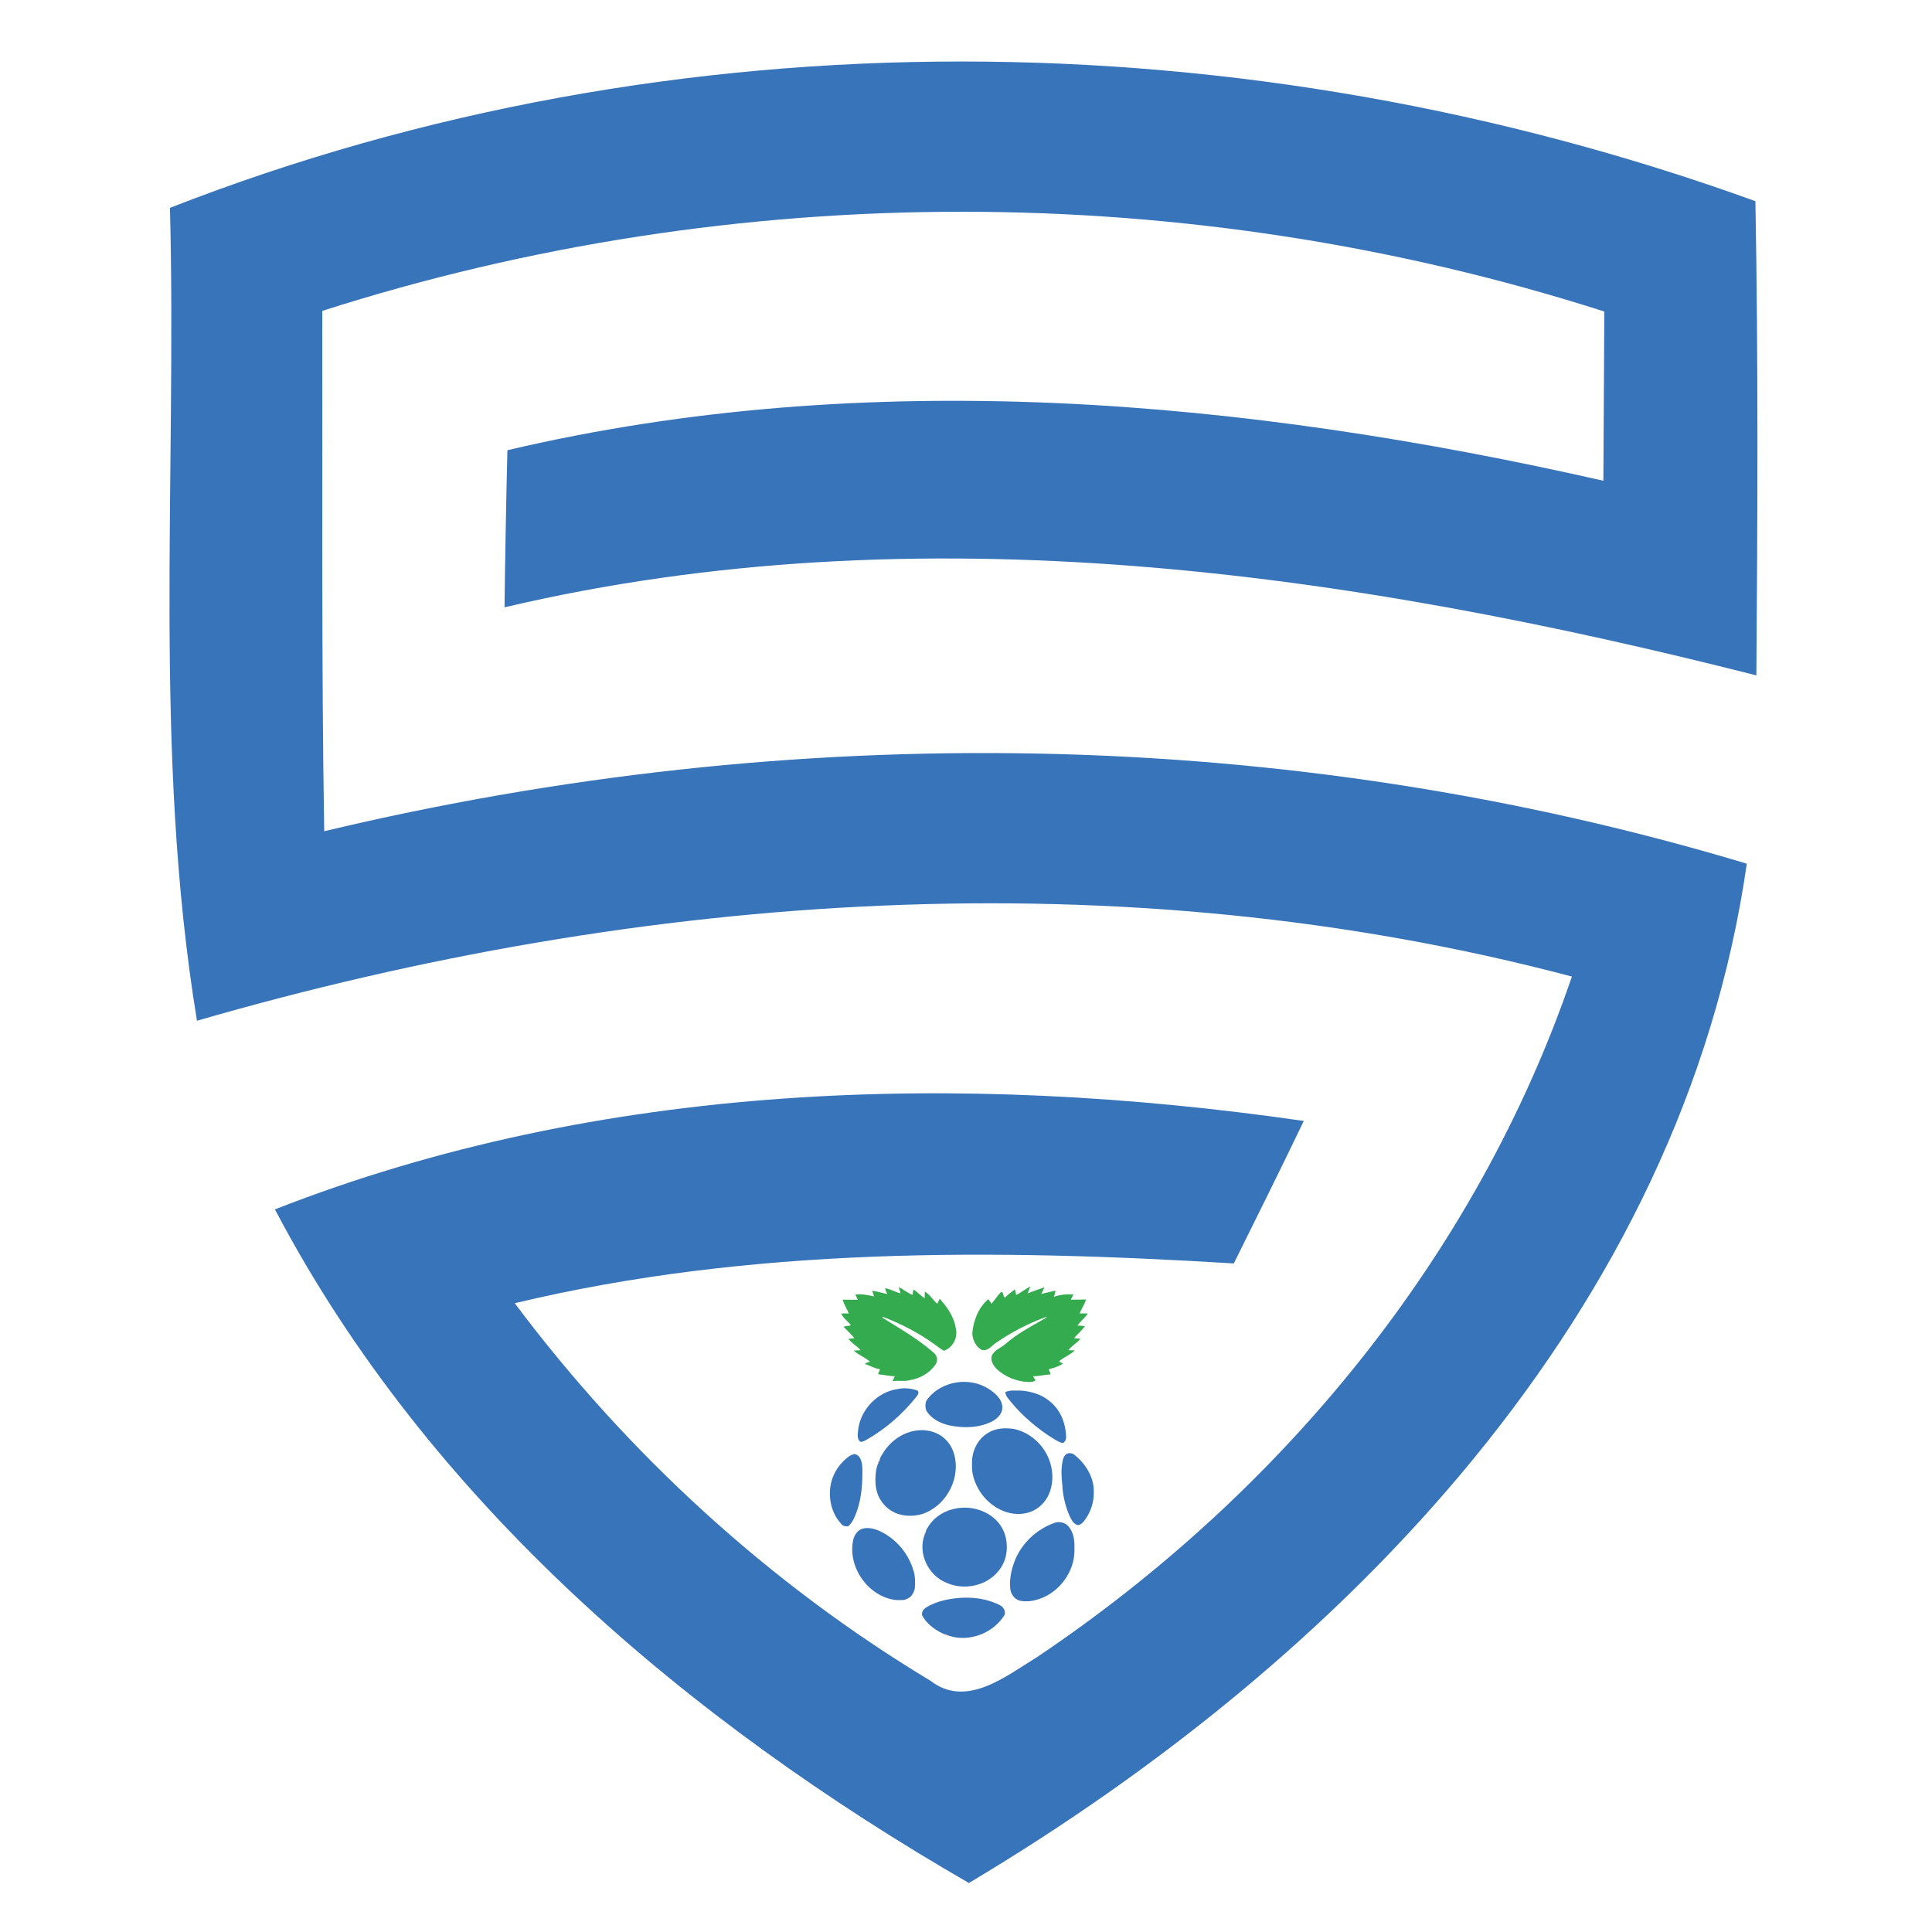 <?xml version="1.0" encoding="utf-8"?>
<!-- Generator: Adobe Illustrator 16.0.0, SVG Export Plug-In . SVG Version: 6.00 Build 0)  -->
<!DOCTYPE svg PUBLIC "-//W3C//DTD SVG 1.1//EN" "http://www.w3.org/Graphics/SVG/1.1/DTD/svg11.dtd">
<svg version="1.1" id="Capa_1" xmlns="http://www.w3.org/2000/svg" xmlns:xlink="http://www.w3.org/1999/xlink" x="0px" y="0px"
	 width="500px" height="500px" viewBox="0 0 500 500" enable-background="new 0 0 500 500" xml:space="preserve">
<g>
	<path fill="#3874BA" d="M43.984,53.792c130.71-51.115,278.868-49.306,410.314-1.728c0.74,40.824,0.571,81.817,0.248,122.726
		c-105.355-26.75-216.641-42.887-323.978-17.615c0.168-13.581,0.415-27.165,0.747-40.662
		c93.502-21.978,190.792-13.168,283.637,7.904c0.08-14.654,0.168-29.227,0.247-43.793c-107.165-34.322-224.62-34.488-331.79-0.166
		c0.087,44.863-0.244,89.72,0.495,134.664c120.997-28.894,248.824-27.496,368.169,8.396
		c-16.706,116.218-104.285,205.938-201.325,263.8C177.9,445.257,110.821,388.464,71.15,312.984
		c84.447-33.09,177.459-35.723,266.272-22.883c-5.932,12.35-12.022,24.612-18.112,36.875
		c-62.141-3.785-125.188-4.281-186.099,10.293c29.217,39.012,65.848,72.592,107.578,97.697c9.299,7.242,19.591-1.232,27.572-6.092
		c63.13-42.391,113.753-103.794,138.445-176.145c-116.634-30.864-240.758-21.895-355.827,11.44
		C39.539,194.622,45.795,123.919,43.984,53.792z"/>
</g>
<path fill="#E84B3D" d="M268.018,360.633c0.021,0.008,0.063,0.024,0.09,0.031C268.08,360.657,268.038,360.641,268.018,360.633z"/>
<path fill="#E84B3D" d="M260.62,361.534c0.016,0.016,0.029,0.051,0.042,0.065C260.651,361.585,260.636,361.55,260.62,361.534z"/>
<path fill="#E84B3D" d="M239.675,364.945c0.012,0.019,0.026,0.055,0.036,0.072C239.701,365,239.687,364.964,239.675,364.945z"/>
<path fill="#E84B3D" d="M274.801,366.768c0.01,0.021,0.029,0.063,0.037,0.082C274.83,366.829,274.811,366.787,274.801,366.768z"/>
<path fill="#E84B3D" d="M256.925,367.77c0.02-0.012,0.054-0.031,0.068-0.039C256.979,367.738,256.944,367.758,256.925,367.77z"/>
<path fill="#E84B3D" d="M234.746,370.831c0.021-0.011,0.063-0.022,0.086-0.031C234.81,370.809,234.768,370.82,234.746,370.831z"/>
<path fill="#E84B3D" d="M255.707,370.824c0.02-0.01,0.052-0.032,0.068-0.045C255.759,370.792,255.727,370.814,255.707,370.824z"/>
<path fill="#E84B3D" d="M270.771,371.121c0.021,0.012,0.056,0.036,0.07,0.049C270.825,371.157,270.791,371.133,270.771,371.121z"/>
<path fill="#E84B3D" d="M271.675,371.718c0.021,0.017,0.063,0.04,0.082,0.052C271.737,371.758,271.696,371.734,271.675,371.718z"/>
<path fill="#E84B3D" d="M246.48,375.094c0.008,0.022,0.03,0.064,0.04,0.086C246.51,375.158,246.488,375.116,246.48,375.094z"/>
<path fill="#E84B3D" d="M228.894,375.469c0.015-0.02,0.038-0.054,0.05-0.072C228.932,375.415,228.907,375.449,228.894,375.469z"/>
<path fill="#E84B3D" d="M271.423,377.529c0.009,0.021,0.028,0.063,0.038,0.089C271.451,377.596,271.432,377.551,271.423,377.529z"/>
<path fill="#E84B3D" d="M227.348,378.168l0.262-0.016c-0.075,0.138-0.231,0.404-0.312,0.539
	C227.312,378.563,227.337,378.298,227.348,378.168z"/>
<path fill="#E84B3D" d="M284.323,378.157c0.021,0.032,0.066,0.095,0.089,0.126C284.39,378.252,284.344,378.189,284.323,378.157z"/>
<path fill="#E84B3D" d="M253.539,385.896c0.011,0.019,0.03,0.053,0.046,0.069C253.571,385.948,253.55,385.914,253.539,385.896z"/>
<path fill="#E84B3D" d="M271.741,385.951c0.012-0.018,0.025-0.063,0.031-0.083C271.769,385.889,271.753,385.934,271.741,385.951z"/>
<path fill="#E84B3D" d="M227.977,388.334c0.012,0.02,0.033,0.055,0.046,0.068C228.01,388.389,227.989,388.354,227.977,388.334z"/>
<path fill="#E84B3D" d="M221.841,390.869c0.008-0.02,0.021-0.069,0.032-0.088C221.864,390.8,221.849,390.852,221.841,390.869z"/>
<path fill="#E84B3D" d="M253.531,390.814c0.022,0.009,0.064,0.022,0.09,0.031C253.596,390.839,253.554,390.823,253.531,390.814z"/>
<path fill="#E84B3D" d="M232.271,391.757c0.021,0.009,0.063,0.021,0.086,0.033C232.334,391.777,232.292,391.766,232.271,391.757z"/>
<path fill="#E84B3D" d="M258.484,394.175c0.016,0.017,0.037,0.048,0.05,0.065C258.521,394.223,258.498,394.189,258.484,394.175z"/>
<path fill="#E84B3D" d="M272.627,394.223c0.02-0.009,0.067-0.023,0.088-0.035C272.696,394.197,272.646,394.214,272.627,394.223z"/>
<path fill="#E84B3D" d="M239.357,396.648l0.263-0.004c-0.076,0.133-0.233,0.395-0.313,0.526
	C239.322,397.043,239.344,396.777,239.357,396.648z"/>
<path fill="#E84B3D" d="M260.025,396.958c0.005,0.021,0.021,0.06,0.028,0.081C260.044,397.018,260.03,396.979,260.025,396.958z"/>
<path fill="#E84B3D" d="M262.787,403.507c0.01-0.022,0.026-0.062,0.034-0.081C262.815,403.445,262.797,403.484,262.787,403.507z"/>
<path fill="#E84B3D" d="M236.005,405.259c0.007,0.023,0.024,0.064,0.031,0.087C236.031,405.323,236.012,405.282,236.005,405.259z"/>
<path fill="#E84B3D" d="M236.32,406.186c0.008,0.021,0.022,0.065,0.028,0.09C236.342,406.251,236.326,406.207,236.32,406.186z"/>
<path fill="#E84B3D" d="M276.029,408.133c0.01-0.02,0.034-0.054,0.049-0.074C276.063,408.079,276.037,408.113,276.029,408.133z"/>
<path fill="#E84B3D" d="M255.997,408.744c0.02-0.016,0.054-0.036,0.071-0.049C256.051,408.708,256.017,408.729,255.997,408.744z"/>
<path fill="#E84B3D" d="M244.909,409.609c0.021,0.01,0.062,0.029,0.084,0.037C244.971,409.639,244.932,409.619,244.909,409.609z"/>
<path fill="#E84B3D" d="M253.535,409.939c0.019-0.008,0.061-0.022,0.081-0.027C253.596,409.917,253.554,409.934,253.535,409.939z"/>
<path fill="#E84B3D" d="M270.169,413.337c0.021-0.01,0.059-0.028,0.08-0.038C270.228,413.309,270.191,413.327,270.169,413.337z"/>
<path fill="#E84B3D" d="M266.765,418.582c0.025-0.016,0.071-0.046,0.098-0.059C266.836,418.536,266.79,418.566,266.765,418.582z"/>
<path fill="#E84B3D" d="M244.925,422.953c0.131,0.08,0.39,0.24,0.52,0.315c-0.13-0.012-0.391-0.038-0.522-0.054L244.925,422.953z"/>
<g>
	<g>
		<path fill="none" d="M257.532,332.621c2.558-1.188,5.396-1.498,8.158-1.904c0.949-0.186,1.863,0.219,2.797,0.293
			c0.74,0.014,1.479-0.082,2.224-0.002c1.476,0.119,2.804,0.854,4.239,1.16c0.979,0.262,2.001,0.249,2.979,0.5
			c1.036,0.268,1.778,1.215,2.884,1.289c0.843,0.098,1.593,0.508,2.323,0.904c0.126,1.037,0.063,2.078,0.068,3.117
			c0.194,0.912,0.684,1.838,0.352,2.787c-0.729,2.31-1.229,4.704-2.268,6.901c-1.577,3.082-3.513,6.119-6.399,8.13
			c-0.894,1.096-1.99,2.01-3.388,2.38c2.563,1.65,5.036,3.628,6.5,6.367c1.008,1.865,1.716,3.968,1.594,6.108
			c-0.044,1.185-0.05,2.541,0.907,3.408c1.386,1.254,2.797,2.508,3.817,4.094c0.021,0.033,0.066,0.096,0.089,0.127
			c1.049,1.617,1.859,3.414,2.246,5.313c0.269,2.129,0.31,4.313-0.037,6.434c-0.684,2.467-2.37,4.471-3.38,6.791
			c-2.075,4.572-2.085,10.037-5.386,14.045c-2.779,3.672-7.227,5.271-10.993,7.656c-0.024,0.015-0.07,0.045-0.098,0.061
			c-4.403,2.768-8.598,6.055-13.619,7.651c-2.867,0.732-5.876,0.561-8.736-0.099c-0.813-0.377-1.634-0.717-2.438-1.104
			c-0.042-0.022-0.125-0.066-0.166-0.088c-2.008-1.145-3.661-2.806-5.693-3.905c-0.033-0.023-0.105-0.065-0.14-0.094
			c-0.457-0.287-0.921-0.562-1.39-0.823c-0.041-0.023-0.117-0.066-0.154-0.093c-1.974-1.149-4.01-2.188-6.007-3.295
			c-0.037-0.021-0.114-0.066-0.156-0.092c-3.59-2.054-7.117-4.638-9.001-8.433c-1.422-2.608-1.362-5.696-2.593-8.371
			c-0.018-0.04-0.049-0.121-0.065-0.162c-1.402-3.577-3.69-6.808-4.564-10.59c-0.949-5.288,1.264-11.046,5.539-14.306
			c0.441-0.396,0.934-0.773,1.198-1.319c0.215-1.013,0.166-2.065,0.306-3.097c0.206-2.305,0.964-4.541,2.125-6.533
			c0.023-0.037,0.07-0.114,0.097-0.148c1.458-2.349,3.679-4.045,6.007-5.466c-1.914-0.487-3.083-2.147-4.539-3.335
			c-2.108-1.771-3.607-4.136-4.931-6.523c-1.351-2.361-1.75-5.092-2.578-7.649c-0.362-0.916,0.153-1.813,0.36-2.693
			c0.032-1.021-0.485-2.206,0.236-3.096c0.869-1.062,2.458-0.62,3.461-1.437c1.106-0.844,2.531-1,3.862-1.195
			c2.12-0.229,4.021-1.553,6.208-1.328c1.245,0.238,2.45-0.495,3.686-0.116c1.115,0.252,2.229,0.552,3.377,0.574
			c2.281,0.101,4.457,0.95,6.437,2.042c1.377,0.788,2.776,1.609,3.831,2.814c0.028,0.035,0.086,0.104,0.113,0.14
			c0.398,0.543,0.753,1.116,1.096,1.694c0.025,0.056,0.081,0.154,0.107,0.201c0.294,0.643,0.569,1.293,0.854,1.938
			c0.019,0.043,0.055,0.13,0.074,0.177c0.118,0.282,0.363,0.857,0.487,1.146c0.544-1.322,0.947-2.715,1.75-3.914
			C252.684,335.333,255.047,333.727,257.532,332.621z M232.572,333.116c0.163,0.528,0.345,1.057,0.516,1.587
			c-1.384-0.28-2.608-1.133-4.025-1.305c0.076,0.537,0.327,1.019,0.593,1.482c-1.319-0.227-2.597-0.682-3.929-0.846
			c0.173,0.488,0.331,0.979,0.48,1.473c-1.585-0.365-3.189-0.685-4.829-0.497c0.184,0.472,0.425,0.919,0.661,1.367
			c-1.313-0.022-2.623,0-3.937-0.035c0.324,1.261,1.073,2.375,1.574,3.574c-0.661-0.013-1.325-0.004-1.987,0.028
			c0.549,1.14,1.589,1.908,2.427,2.824c-0.011,0.069-0.033,0.211-0.045,0.281c-0.595,0.076-1.196,0.104-1.763,0.314
			c0.958,0.962,1.97,1.89,2.812,2.963c-0.519,0.053-1.037,0.1-1.551,0.152c0.863,1.172,2.248,1.828,3.163,2.963
			c-0.599,0.015-1.193,0.019-1.792,0.057c1.249,1.188,2.957,1.766,4.235,2.921c-0.489,0.104-0.976,0.228-1.371,0.539
			c1.291,0.438,2.493,1.181,3.854,1.362c0.188,0.521-0.519,0.832-0.319,1.34c1.411,0.126,2.799,0.484,4.219,0.492
			c-0.203,0.412-0.386,0.838-0.557,1.271c1.513-0.217,3.063,0.151,4.559-0.259c2.554-0.448,5.042-1.821,6.519-3.979
			c0.729-0.973,0.509-2.34-0.423-3.096c-4.033-3.564-8.74-6.24-13.287-9.087l0.099-0.221c4.761,1.819,9.332,4.179,13.467,7.17
			c0.733,0.585,1.501,1.133,2.311,1.618c2.303-0.725,3.686-3.363,3.135-5.689c-0.409-2.996-2.207-5.568-4.188-7.763
			c-0.207,0.435-0.411,0.868-0.615,1.301c-1.132-0.985-1.925-2.401-3.23-3.144c-0.032,0.576-0.045,1.149-0.049,1.727
			c-0.979-0.684-1.802-1.563-2.768-2.244c-0.356,0.358-0.284,0.903-0.324,1.362C234.895,334.652,233.84,333.68,232.572,333.116z
			 M262.957,335.131c-0.056-0.492-0.146-0.98-0.317-1.443c-0.893,0.67-1.79,1.348-2.572,2.149c-0.602-0.321-0.256-1.56-1.013-1.474
			c-0.893,0.959-1.629,2.05-2.464,3.063c-0.246-0.421-0.488-0.853-0.856-1.18c-2.553,2.211-3.851,5.563-4.114,8.863
			c0.1,1.666,0.938,3.396,2.421,4.242c1.561,0.418,2.554-1.027,3.681-1.81c4.101-2.815,8.566-5.136,13.255-6.806
			c-0.193,0.346-0.586,0.482-0.901,0.684c-3.395,1.919-6.856,3.782-9.813,6.352c-1.166,1.033-2.842,1.561-3.577,3.025
			c-0.456,1.328,0.438,2.657,1.329,3.577c2.193,1.974,5.083,3.151,8.032,3.286c0.66-0.037,1.446,0.077,1.946-0.463
			c-0.251-0.326-0.457-0.682-0.616-1.061c1.5,0.075,2.947-0.387,4.441-0.425c0.132-0.508-0.4-0.87-0.349-1.366
			c1.252-0.306,2.534-0.729,3.617-1.436c-0.338-0.191-0.684-0.376-1.021-0.561c1.21-1.153,2.927-1.662,4.079-2.871
			c-0.556-0.019-1.106-0.021-1.661-0.043c0.883-1.158,2.236-1.846,3.137-2.985c-0.556-0.05-1.106-0.081-1.655-0.112
			c0.867-1.105,2.063-1.953,2.799-3.152c-0.645-0.045-1.286-0.09-1.924-0.15c0.82-1.104,1.936-1.96,2.691-3.114
			c-0.699-0.021-1.397-0.011-2.095,0.003c0.411-1.256,1.312-2.328,1.598-3.613c-1.303,0.045-2.601,0.006-3.896,0.041
			c0.202-0.457,0.423-0.912,0.652-1.359c-1.713-0.102-3.438,0.031-5.061,0.637c0.224-0.521,0.359-1.064,0.426-1.624
			c-1.229,0.282-2.451,0.597-3.683,0.86c0.312-0.551,0.594-1.116,0.819-1.708c-1.453,0.519-2.917,1.012-4.357,1.565
			c0.239-0.592,0.5-1.177,0.74-1.762C265.354,333.545,264.269,334.551,262.957,335.131z M240.11,361.98
			c-0.717,0.799-0.719,1.985-0.435,2.965c0.012,0.019,0.026,0.055,0.036,0.072c1.232,2.154,3.637,3.355,5.984,3.877
			c3.729,0.76,7.807,0.689,11.229-1.125c0.02-0.014,0.054-0.031,0.068-0.039c1.268-0.731,2.435-1.963,2.419-3.514
			c-0.084-2.189-1.928-3.751-3.642-4.836C250.851,356.281,243.726,357.376,240.11,361.98z M232.316,359.477
			c-5.145,0.732-9.453,5.137-10.186,10.268c-0.11,1.107-0.463,2.509,0.47,3.369c0.612,0.146,1.156-0.271,1.679-0.514
			c4.969-2.824,9.339-6.668,12.89-11.134c0.396-0.481,0.92-1.362,0.055-1.665C235.667,359.273,233.937,359.122,232.316,359.477z
			 M260.145,360.295c0.083,0.438,0.239,0.859,0.478,1.239c0.016,0.016,0.029,0.051,0.042,0.065c2.807,3.705,6.29,6.883,10.107,9.521
			c0.021,0.012,0.056,0.036,0.07,0.049c0.213,0.138,0.627,0.412,0.833,0.55c0.021,0.016,0.063,0.038,0.082,0.051
			c1.018,0.635,2.016,1.362,3.188,1.688c0.808-0.182,1.025-1.146,0.964-1.859c-0.087-1.621-0.412-3.25-1.068-4.748
			c-0.008-0.021-0.027-0.063-0.037-0.08c-1.23-2.875-3.745-5.111-6.693-6.104c-0.025-0.007-0.067-0.022-0.09-0.03
			c-1.229-0.394-2.511-0.679-3.797-0.748C262.854,359.941,261.414,359.652,260.145,360.295z M255.777,370.779
			c-0.019,0.013-0.051,0.035-0.068,0.045c-2.804,1.627-4.313,4.974-4.146,8.146c-0.158,2.447,0.687,4.869,1.978,6.926
			c0.011,0.019,0.03,0.053,0.046,0.069c2.508,3.968,7.475,6.773,12.198,5.573c2.799-0.659,5.063-2.881,5.958-5.589
			c0.012-0.019,0.025-0.063,0.031-0.083c0.892-2.67,0.72-5.646-0.313-8.25c-0.01-0.021-0.029-0.067-0.038-0.09
			c-1.529-3.819-4.991-6.875-9.046-7.719C260.152,369.477,257.744,369.586,255.777,370.779z M234.832,370.8
			c-0.022,0.009-0.064,0.021-0.086,0.031c-2.354,0.866-4.358,2.528-5.803,4.563c-0.013,0.021-0.035,0.055-0.05,0.072
			c-0.471,0.854-1.265,1.684-1.284,2.686l-0.262,0.016c-0.011,0.13-0.036,0.395-0.05,0.523c-0.313,0.557-0.404,1.194-0.556,1.807
			c-0.391,2.645-0.289,5.542,1.233,7.836c0.013,0.02,0.033,0.055,0.046,0.068c1.005,1.539,2.509,2.75,4.247,3.354
			c0.021,0.01,0.063,0.021,0.086,0.033c2.731,0.886,5.858,0.596,8.348-0.87c5.341-2.946,8.192-10.021,5.815-15.739
			c-0.01-0.021-0.031-0.063-0.04-0.087c-0.899-2.043-2.646-3.704-4.764-4.432C239.489,369.859,237.038,369.996,234.832,370.8z
			 M276,376.313c-0.66,0.467-0.956,1.287-1.05,2.063c-0.364,1.935-0.264,3.92-0.028,5.864c0.128,2.738,0.748,5.471,1.844,7.988
			c0.408,0.863,0.828,1.836,1.718,2.299c0.747,0.488,1.513-0.266,1.993-0.785c1.794-2.225,2.735-5.124,2.591-7.977
			c-0.037-3.601-2.127-6.895-4.843-9.129C277.629,376.088,276.72,375.859,276,376.313z M219.668,376.939
			c-2.196,1.608-3.859,3.965-4.529,6.611c-0.945,3.789-0.06,8.135,2.714,10.969c0.416,0.491,1.063,0.513,1.657,0.488
			c1.238-1.066,1.783-2.65,2.331-4.141c0.008-0.02,0.021-0.069,0.032-0.09c1.143-3.394,1.339-7.022,1.315-10.576
			c-0.075-1.501-0.27-3.604-2.109-3.91C220.59,376.46,220.084,376.624,219.668,376.939z M240.497,394.677
			c-0.328,0.625-0.962,1.224-0.879,1.968l-0.263,0.004c-0.013,0.129-0.035,0.396-0.052,0.524
			c-1.869,4.783,0.923,10.532,5.604,12.438c0.021,0.009,0.062,0.027,0.084,0.035c2.683,1.168,5.78,1.267,8.542,0.293
			c0.019-0.006,0.061-0.021,0.08-0.026c0.838-0.293,1.638-0.69,2.382-1.168c0.02-0.017,0.054-0.036,0.071-0.048
			c1.252-0.838,2.336-1.942,3.115-3.236c1.553-2.479,1.74-5.673,0.868-8.421c-0.01-0.021-0.023-0.062-0.028-0.081
			c-0.346-0.98-0.85-1.902-1.493-2.718c-0.011-0.019-0.032-0.05-0.048-0.065c-1.25-1.552-2.985-2.688-4.863-3.328
			c-0.023-0.008-0.065-0.021-0.09-0.031C248.973,389.239,243.307,390.609,240.497,394.677z M272.627,394.223
			c-4.321,1.596-7.952,4.979-9.804,9.203c-0.01,0.02-0.026,0.059-0.036,0.081c-0.928,2.278-1.537,4.743-1.361,7.218
			c0.002,1.582,0.974,3.146,2.562,3.543c2.087,0.424,4.267-0.07,6.184-0.931c0.021-0.01,0.059-0.028,0.08-0.038
			c2.37-1.115,4.391-2.949,5.778-5.166c0.01-0.02,0.034-0.054,0.049-0.074c1.388-2.235,2.133-4.887,1.979-7.523
			c0.086-1.864-0.229-3.877-1.416-5.376c-0.912-1.147-2.584-1.552-3.925-0.972C272.696,394.197,272.646,394.214,272.627,394.223z
			 M220.845,398.387c-1.633,7.051,3.813,14.872,11.022,15.701c1.021-0.018,2.128,0.18,3.046-0.389
			c1.054-0.463,1.598-1.584,1.854-2.646c0.071-1.604,0.133-3.246-0.421-4.779c-0.006-0.021-0.021-0.065-0.028-0.088
			c-0.069-0.209-0.213-0.629-0.282-0.84c-0.007-0.021-0.024-0.063-0.031-0.088c-1.241-3.322-3.613-6.191-6.604-8.086
			c-1.735-1.031-3.773-2.035-5.846-1.622C222.128,395.749,221.191,397.084,220.845,398.387z M244.203,414.177
			c-1.592,0.399-3.151,0.98-4.544,1.851c-0.695,0.416-1.225,1.24-0.993,2.07c1.101,2.021,2.985,3.496,5.019,4.503
			c0.398,0.146,0.78,0.508,1.241,0.354l-0.004,0.264c0.133,0.016,0.394,0.042,0.522,0.056c5.146,1.813,11.337-0.462,14.313-4.988
			c0.812-1.05-0.044-2.468-1.104-2.931C254.204,413.141,248.965,413.064,244.203,414.177z"/>
	</g>
</g>
<path fill="#33AB4E" d="M232.572,333.116c1.27,0.563,2.322,1.536,3.633,2.011c0.04-0.459-0.033-1.004,0.324-1.361
	c0.966,0.684,1.788,1.563,2.768,2.243c0.004-0.575,0.017-1.149,0.049-1.726c1.307,0.74,2.1,2.156,3.23,3.143
	c0.204-0.433,0.409-0.867,0.615-1.301c1.979,2.193,3.777,4.768,4.188,7.764c0.551,2.325-0.833,4.965-3.135,5.688
	c-0.81-0.485-1.575-1.033-2.311-1.618c-4.135-2.991-8.706-5.352-13.467-7.17l-0.099,0.221c4.547,2.848,9.254,5.521,13.288,9.086
	c0.931,0.758,1.149,2.124,0.422,3.098c-1.478,2.156-3.964,3.529-6.519,3.979c-1.494,0.41-3.046,0.042-4.559,0.259
	c0.171-0.434,0.354-0.857,0.557-1.271c-1.42-0.009-2.808-0.367-4.219-0.493c-0.198-0.507,0.507-0.816,0.319-1.34
	c-1.361-0.184-2.563-0.924-3.854-1.362c0.396-0.313,0.882-0.437,1.371-0.539c-1.278-1.155-2.986-1.731-4.235-2.921
	c0.6-0.038,1.194-0.042,1.792-0.056c-0.915-1.136-2.3-1.791-3.163-2.964c0.514-0.055,1.032-0.102,1.551-0.152
	c-0.842-1.073-1.854-2.001-2.812-2.963c0.565-0.212,1.168-0.238,1.763-0.314c0.012-0.068,0.034-0.212,0.045-0.281
	c-0.838-0.914-1.878-1.687-2.427-2.824c0.662-0.032,1.326-0.041,1.987-0.028c-0.5-1.198-1.25-2.315-1.574-3.573
	c1.313,0.034,2.624,0.012,3.937,0.034c-0.236-0.448-0.479-0.897-0.661-1.368c1.64-0.188,3.244,0.131,4.829,0.498
	c-0.149-0.492-0.309-0.982-0.48-1.473c1.332,0.164,2.608,0.619,3.929,0.846c-0.266-0.466-0.517-0.947-0.593-1.484
	c1.417,0.175,2.643,1.024,4.025,1.307C232.915,334.173,232.735,333.646,232.572,333.116z"/>
<path fill="#33AB4E" d="M262.957,335.131c1.312-0.58,2.396-1.586,3.715-2.168c-0.24,0.585-0.501,1.17-0.74,1.762
	c1.44-0.556,2.904-1.049,4.357-1.565c-0.228,0.592-0.512,1.155-0.819,1.708c1.229-0.266,2.451-0.578,3.681-0.86
	c-0.063,0.562-0.2,1.103-0.424,1.624c1.623-0.604,3.346-0.736,5.061-0.637c-0.229,0.447-0.45,0.9-0.652,1.359
	c1.298-0.037,2.596,0.004,3.896-0.043c-0.284,1.287-1.185,2.359-1.596,3.615c0.695-0.014,1.396-0.025,2.093-0.003
	c-0.756,1.154-1.871,2.013-2.689,3.114c0.638,0.063,1.277,0.107,1.924,0.152c-0.736,1.199-1.932,2.047-2.799,3.15
	c0.549,0.031,1.102,0.063,1.653,0.112c-0.896,1.144-2.254,1.827-3.135,2.985c0.554,0.021,1.105,0.024,1.661,0.043
	c-1.154,1.207-2.869,1.718-4.079,2.871c0.34,0.185,0.686,0.367,1.021,0.561c-1.083,0.706-2.365,1.13-3.617,1.438
	c-0.054,0.496,0.479,0.856,0.349,1.364c-1.496,0.038-2.941,0.5-4.441,0.425c0.157,0.381,0.363,0.732,0.614,1.061
	c-0.5,0.54-1.284,0.426-1.944,0.463c-2.949-0.133-5.839-1.314-8.032-3.286c-0.896-0.92-1.785-2.249-1.329-3.577
	c0.735-1.467,2.411-1.992,3.577-3.027c2.957-2.565,6.421-4.431,9.813-6.35c0.317-0.199,0.708-0.338,0.903-0.683
	c-4.688,1.669-9.155,3.987-13.255,6.805c-1.127,0.78-2.12,2.228-3.681,1.808c-1.481-0.844-2.321-2.576-2.423-4.242
	c0.268-3.301,1.563-6.65,4.116-8.861c0.368,0.327,0.61,0.759,0.856,1.18c0.835-1.013,1.569-2.104,2.464-3.063
	c0.757-0.085,0.411,1.15,1.013,1.474c0.782-0.804,1.682-1.479,2.572-2.147C262.812,334.148,262.903,334.639,262.957,335.131z"/>
<path fill="#AE4A33" d="M246.723,336.275c0.028,0.035,0.086,0.104,0.113,0.138C246.809,336.38,246.75,336.311,246.723,336.275z"/>
<path fill="#AE4A33" d="M247.932,338.107c0.025,0.056,0.081,0.153,0.107,0.203C248.013,338.264,247.958,338.163,247.932,338.107z"/>
<path fill="#AE4A33" d="M248.895,340.249c0.019,0.043,0.057,0.13,0.074,0.177C248.95,340.379,248.912,340.292,248.895,340.249z"/>
<path fill="#3874BA" d="M240.11,361.98c3.616-4.604,10.741-5.699,15.663-2.6c1.714,1.085,3.558,2.646,3.642,4.836
	c0.016,1.551-1.151,2.78-2.419,3.514c-0.017,0.008-0.051,0.025-0.068,0.039c-3.423,1.814-7.5,1.885-11.229,1.125
	c-2.349-0.521-4.752-1.723-5.984-3.877c-0.01-0.02-0.024-0.056-0.036-0.072C239.391,363.968,239.393,362.779,240.11,361.98z"/>
<path fill="#3874BA" d="M232.316,359.477c1.621-0.354,3.353-0.203,4.906,0.324c0.865,0.303,0.343,1.184-0.055,1.665
	c-3.55,4.466-7.92,8.31-12.89,11.134c-0.521,0.24-1.065,0.657-1.679,0.515c-0.933-0.861-0.58-2.263-0.47-3.37
	C222.863,364.613,227.171,360.209,232.316,359.477z"/>
<path fill="#3874BA" d="M260.145,360.295c1.271-0.643,2.71-0.354,4.076-0.41c1.286,0.07,2.565,0.355,3.797,0.748
	c0.021,0.008,0.063,0.024,0.09,0.031c2.948,0.992,5.463,3.229,6.693,6.104c0.01,0.021,0.029,0.063,0.037,0.082
	c0.656,1.496,0.981,3.125,1.066,4.748c0.063,0.711-0.154,1.68-0.962,1.859c-1.172-0.324-2.17-1.055-3.188-1.688
	c-0.021-0.014-0.063-0.035-0.082-0.054c-0.206-0.136-0.62-0.409-0.833-0.548c-0.019-0.014-0.051-0.037-0.07-0.049
	c-3.817-2.641-7.303-5.814-10.107-9.521c-0.013-0.017-0.026-0.052-0.042-0.065C260.384,361.154,260.228,360.73,260.145,360.295z"/>
<path fill="#AE4A33" d="M221.208,363.832c0.023-0.037,0.07-0.114,0.097-0.148C221.279,363.718,221.232,363.795,221.208,363.832z"/>
<path fill="#3874BA" d="M255.777,370.779c1.969-1.193,4.375-1.303,6.602-0.969c4.055,0.844,7.517,3.896,9.046,7.719
	c0.009,0.021,0.028,0.063,0.038,0.089c1.031,2.604,1.203,5.579,0.313,8.25c-0.006,0.021-0.021,0.065-0.032,0.083
	c-0.896,2.708-3.158,4.93-5.958,5.589c-4.725,1.2-9.689-1.606-12.197-5.573c-0.016-0.02-0.035-0.053-0.046-0.07
	c-1.291-2.056-2.136-4.478-1.978-6.926c-0.17-3.173,1.342-6.52,4.146-8.146C255.727,370.814,255.759,370.792,255.777,370.779z"/>
<path fill="#3874BA" d="M234.832,370.8c2.206-0.804,4.655-0.938,6.884-0.138c2.118,0.727,3.863,2.389,4.764,4.432
	c0.008,0.022,0.03,0.064,0.04,0.086c2.377,5.723-0.476,12.793-5.815,15.74c-2.488,1.466-5.615,1.756-8.348,0.87
	c-0.021-0.013-0.063-0.024-0.086-0.033c-1.737-0.604-3.242-1.815-4.247-3.354c-0.014-0.016-0.035-0.049-0.046-0.067
	c-1.522-2.294-1.624-5.19-1.233-7.836c0.15-0.608,0.243-1.25,0.556-1.808c0.079-0.135,0.235-0.4,0.312-0.539
	c0.021-1.002,0.813-1.832,1.284-2.685c0.015-0.02,0.038-0.054,0.05-0.073c1.443-2.035,3.449-3.696,5.803-4.563
	C234.768,370.82,234.81,370.809,234.832,370.8z"/>
<path fill="#3874BA" d="M276,376.313c0.72-0.451,1.629-0.225,2.225,0.324c2.716,2.234,4.806,5.528,4.843,9.129
	c0.146,2.853-0.797,5.752-2.591,7.977c-0.48,0.521-1.246,1.273-1.993,0.785c-0.89-0.463-1.31-1.436-1.718-2.299
	c-1.096-2.52-1.716-5.25-1.844-7.989c-0.233-1.943-0.336-3.933,0.028-5.863C275.044,377.6,275.34,376.777,276,376.313z"/>
<path fill="#3874BA" d="M219.668,376.939c0.416-0.315,0.922-0.479,1.411-0.646c1.841,0.307,2.037,2.409,2.109,3.91
	c0.021,3.554-0.175,7.186-1.315,10.578c-0.011,0.019-0.024,0.068-0.032,0.088c-0.548,1.488-1.093,3.072-2.331,4.141
	c-0.594,0.022-1.241,0.002-1.657-0.49c-2.772-2.834-3.659-7.178-2.714-10.967C215.809,380.904,217.472,378.55,219.668,376.939z"/>
<path fill="#3874BA" d="M240.497,394.677c2.811-4.065,8.476-5.438,13.035-3.86c0.021,0.009,0.063,0.022,0.088,0.031
	c1.878,0.643,3.613,1.775,4.863,3.327c0.016,0.017,0.037,0.048,0.05,0.065c0.644,0.814,1.146,1.736,1.491,2.718
	c0.005,0.021,0.021,0.06,0.028,0.081c0.872,2.748,0.685,5.941-0.868,8.421c-0.777,1.294-1.863,2.397-3.115,3.235
	c-0.02,0.013-0.054,0.033-0.071,0.049c-0.744,0.479-1.544,0.875-2.381,1.168c-0.021,0.005-0.063,0.021-0.081,0.027
	c-2.763,0.973-5.859,0.873-8.542-0.293c-0.022-0.008-0.063-0.027-0.084-0.037c-4.683-1.904-7.475-7.653-5.604-12.438
	c0.08-0.134,0.237-0.396,0.313-0.526C239.534,395.898,240.169,395.302,240.497,394.677z"/>
<path fill="#3874BA" d="M272.715,394.188c1.341-0.58,3.013-0.178,3.925,0.972c1.188,1.499,1.502,3.512,1.416,5.376
	c0.153,2.639-0.592,5.288-1.979,7.523c-0.015,0.021-0.039,0.057-0.049,0.074c-1.39,2.217-3.408,4.051-5.778,5.166
	c-0.021,0.01-0.06,0.028-0.08,0.038c-1.917,0.858-4.099,1.354-6.184,0.931c-1.588-0.397-2.56-1.961-2.562-3.543
	c-0.176-2.475,0.436-4.938,1.361-7.218c0.01-0.022,0.026-0.062,0.034-0.081c1.854-4.224,5.482-7.607,9.806-9.203
	C272.646,394.214,272.696,394.197,272.715,394.188z"/>
<path fill="#3874BA" d="M220.845,398.387c0.347-1.303,1.284-2.638,2.712-2.836c2.071-0.412,4.109,0.592,5.846,1.622
	c2.988,1.894,5.361,4.765,6.604,8.086c0.007,0.023,0.024,0.064,0.031,0.087c0.069,0.211,0.212,0.631,0.282,0.84
	c0.008,0.021,0.022,0.065,0.028,0.09c0.554,1.531,0.492,3.177,0.421,4.779c-0.257,1.063-0.801,2.184-1.854,2.646
	c-0.918,0.566-2.024,0.369-3.046,0.389C224.657,413.259,219.212,405.438,220.845,398.387z"/>
<path fill="#AE4A33" d="M216.606,399.677c0.018,0.041,0.049,0.122,0.065,0.162C216.656,399.799,216.623,399.718,216.606,399.677z"/>
<path fill="#3874BA" d="M244.203,414.177c4.763-1.11,10.001-1.036,14.45,1.177c1.062,0.461,1.915,1.879,1.104,2.931
	c-2.978,4.525-9.166,6.801-14.313,4.988c-0.13-0.077-0.389-0.237-0.52-0.317c-0.46,0.153-0.842-0.206-1.241-0.354
	c-2.032-1.007-3.918-2.482-5.019-4.503c-0.23-0.83,0.298-1.654,0.993-2.07C241.052,415.157,242.613,414.576,244.203,414.177z"/>
<path fill="#AE4A33" d="M228.266,416.643c0.042,0.023,0.119,0.069,0.156,0.092C228.385,416.712,228.308,416.666,228.266,416.643z"/>
<path fill="#AE4A33" d="M234.429,420.029c0.038,0.022,0.114,0.066,0.154,0.091C234.542,420.096,234.466,420.055,234.429,420.029z"/>
<path fill="#AE4A33" d="M235.973,420.945c0.032,0.025,0.104,0.066,0.14,0.092C236.077,421.014,236.005,420.973,235.973,420.945z"/>
<path fill="#AE4A33" d="M241.805,424.942c0.041,0.021,0.124,0.063,0.166,0.088C241.929,425.008,241.846,424.964,241.805,424.942z"/>
</svg>

